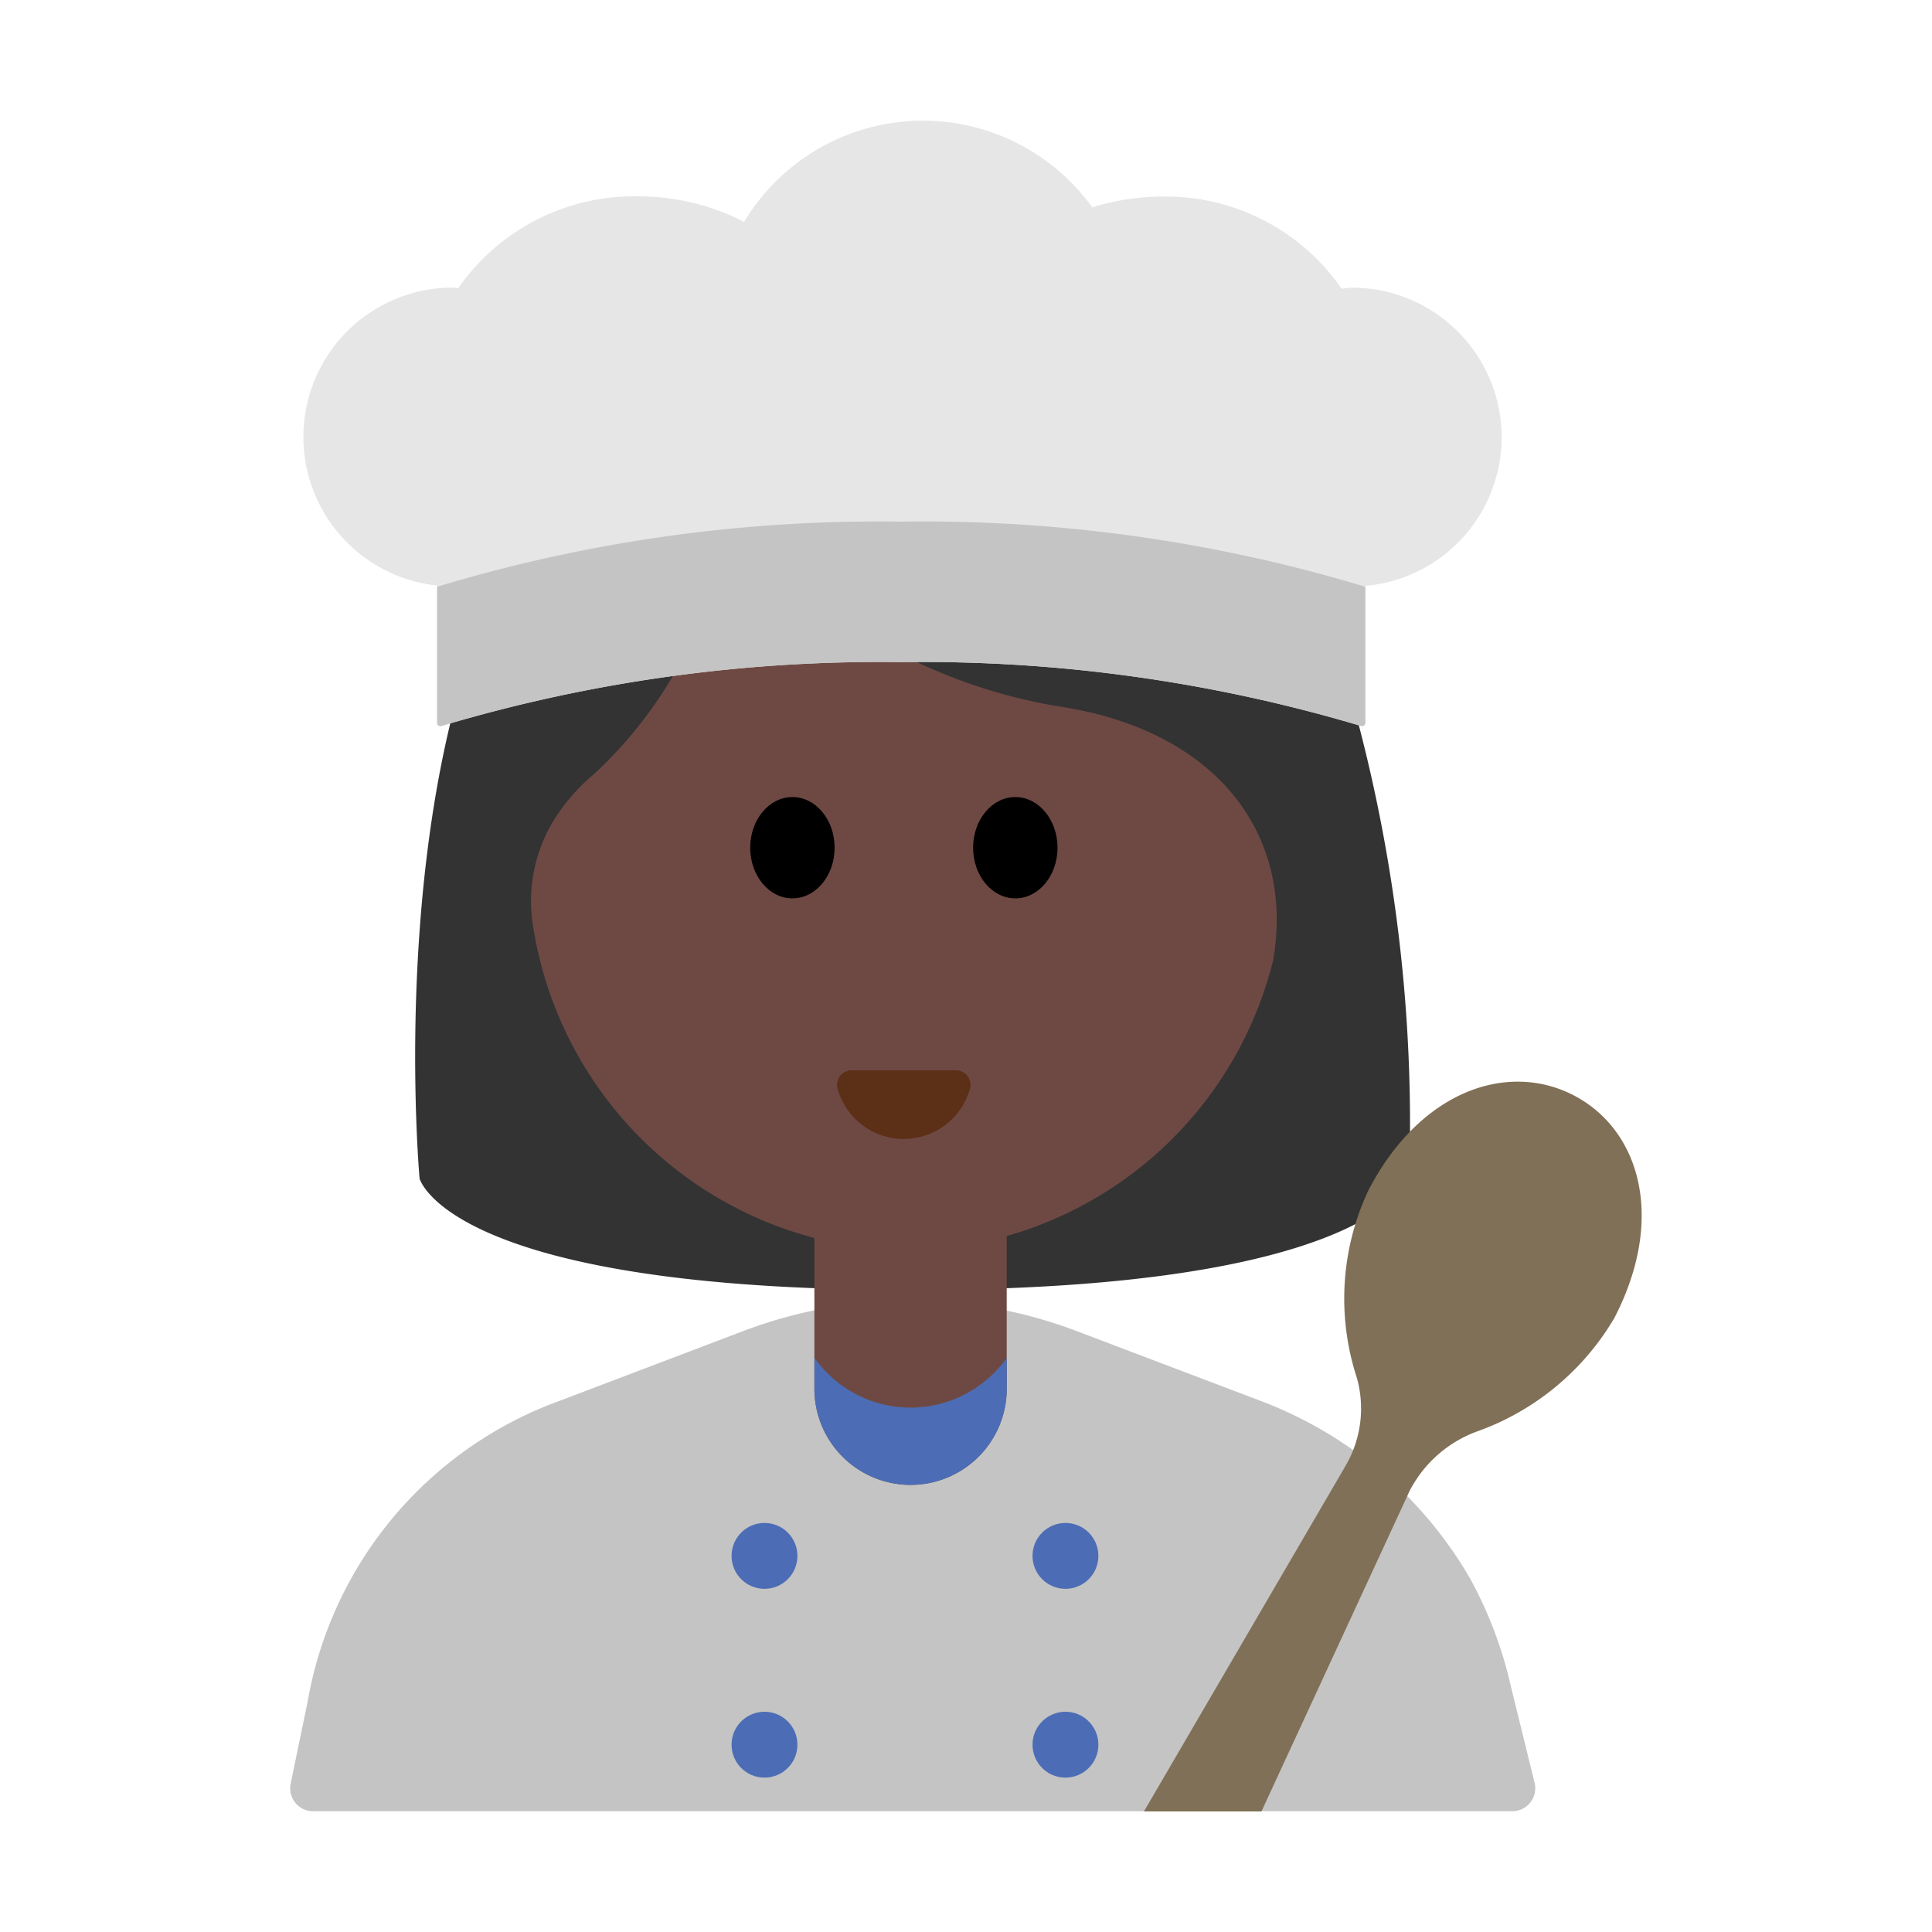 <svg id="Layer_1" data-name="Layer 1" xmlns="http://www.w3.org/2000/svg" viewBox="0 0 40 40"><defs><style>.cls-1{fill:#333;}.cls-2{fill:#6e4944;}.cls-3{fill:#5c2f17;}.cls-4{fill:#e6e6e6;}.cls-5{fill:#c4c4c4;}.cls-6{fill:#4c6db5;}.cls-7{fill:#807057;}.cls-8{fill:none;}</style></defs><path class="cls-1" d="M8.687,24.4S7.464,10.959,13.965,8.11a6.218,6.218,0,0,1,5.776-2.176,9.245,9.245,0,0,1,7.517,6.256A32.741,32.741,0,0,1,29.19,23.744a1.732,1.732,0,0,1-.836,1.437c-1.1.669-3.65,1.526-9.493,1.526C9.277,26.707,8.687,24.4,8.687,24.4Z"/><path class="cls-2" d="M21.882,14.619a11.133,11.133,0,0,1-6.54-3.666.181.181,0,0,0-.315.084,8.973,8.973,0,0,1-2.707,4.971,4.008,4.008,0,0,0-.686.726,3.211,3.211,0,0,0-.591,2.477,7.935,7.935,0,0,0,7.73,6.68,7.908,7.908,0,0,0,7.585-6.006C26.807,17.315,25.233,15.112,21.882,14.619Z"/><ellipse cx="16.406" cy="17.551" rx="0.874" ry="1.049"/><ellipse cx="21.021" cy="17.551" rx="0.874" ry="1.049"/><path class="cls-3" d="M19.8,22.16a.3.3,0,0,1,.283.377,1.423,1.423,0,0,1-2.743,0,.3.3,0,0,1,.283-.377Z"/><path class="cls-4" d="M31.09,9.056a3.1,3.1,0,0,0-3.1-3.1c-.073,0-.141.016-.213.021a4.427,4.427,0,0,0-3.74-1.907,4.877,4.877,0,0,0-1.423.224,4.319,4.319,0,0,0-7.208.3,4.785,4.785,0,0,0-2.183-.529,4.431,4.431,0,0,0-3.734,1.9c-.036,0-.07-.011-.106-.011a3.093,3.093,0,0,0-.332,6.169v2.841a.067.067,0,0,0,.089.066,31.758,31.758,0,0,1,9.519-1.322,31.765,31.765,0,0,1,9.52,1.322.068.068,0,0,0,.089-.066V12.13A3.092,3.092,0,0,0,31.09,9.056Z"/><path class="cls-5" d="M9.05,14.965a.067.067,0,0,0,.089.066,31.758,31.758,0,0,1,9.519-1.322,31.765,31.765,0,0,1,9.52,1.322.068.068,0,0,0,.089-.066V12.148A31.625,31.625,0,0,0,18.658,10.8,31.623,31.623,0,0,0,9.05,12.148Z"/><path class="cls-5" d="M26.123,29.013,22.3,27.562a9.738,9.738,0,0,0-6.923,0l-3.819,1.451a8.1,8.1,0,0,0-5.187,6.209l-.353,1.706a.475.475,0,0,0,.466.572H31.31a.476.476,0,0,0,.462-.59l-.488-1.984a8.579,8.579,0,0,0-.836-2.224A8.442,8.442,0,0,0,26.123,29.013Z"/><path class="cls-2" d="M16.862,24.973h3.981a0,0,0,0,1,0,0v3.779a1.991,1.991,0,0,1-1.991,1.991h0a1.991,1.991,0,0,1-1.991-1.991V24.973A0,0,0,0,1,16.862,24.973Z"/><path class="cls-6" d="M18.853,29.144a2.44,2.44,0,0,1-1.991-1.032v.64a1.991,1.991,0,1,0,3.982,0v-.639A2.442,2.442,0,0,1,18.853,29.144Z"/><circle class="cls-6" cx="15.828" cy="32.213" r="0.682"/><circle class="cls-6" cx="22.059" cy="32.213" r="0.682"/><circle class="cls-6" cx="15.828" cy="36.122" r="0.682"/><circle class="cls-6" cx="22.059" cy="36.122" r="0.682"/><path class="cls-7" d="M32.586,22.68c-1.355-.706-3.168-.12-4.252,1.959a5.275,5.275,0,0,0-.244,3.88,2.351,2.351,0,0,1-.228,1.823l-.269.462-3.909,6.7h2.433L28.9,31.483l.283-.612a2.563,2.563,0,0,1,1.394-1.233,5.4,5.4,0,0,0,2.844-2.346C34.5,25.212,33.942,23.386,32.586,22.68Z"/><rect class="cls-8" width="40" height="40"/></svg>